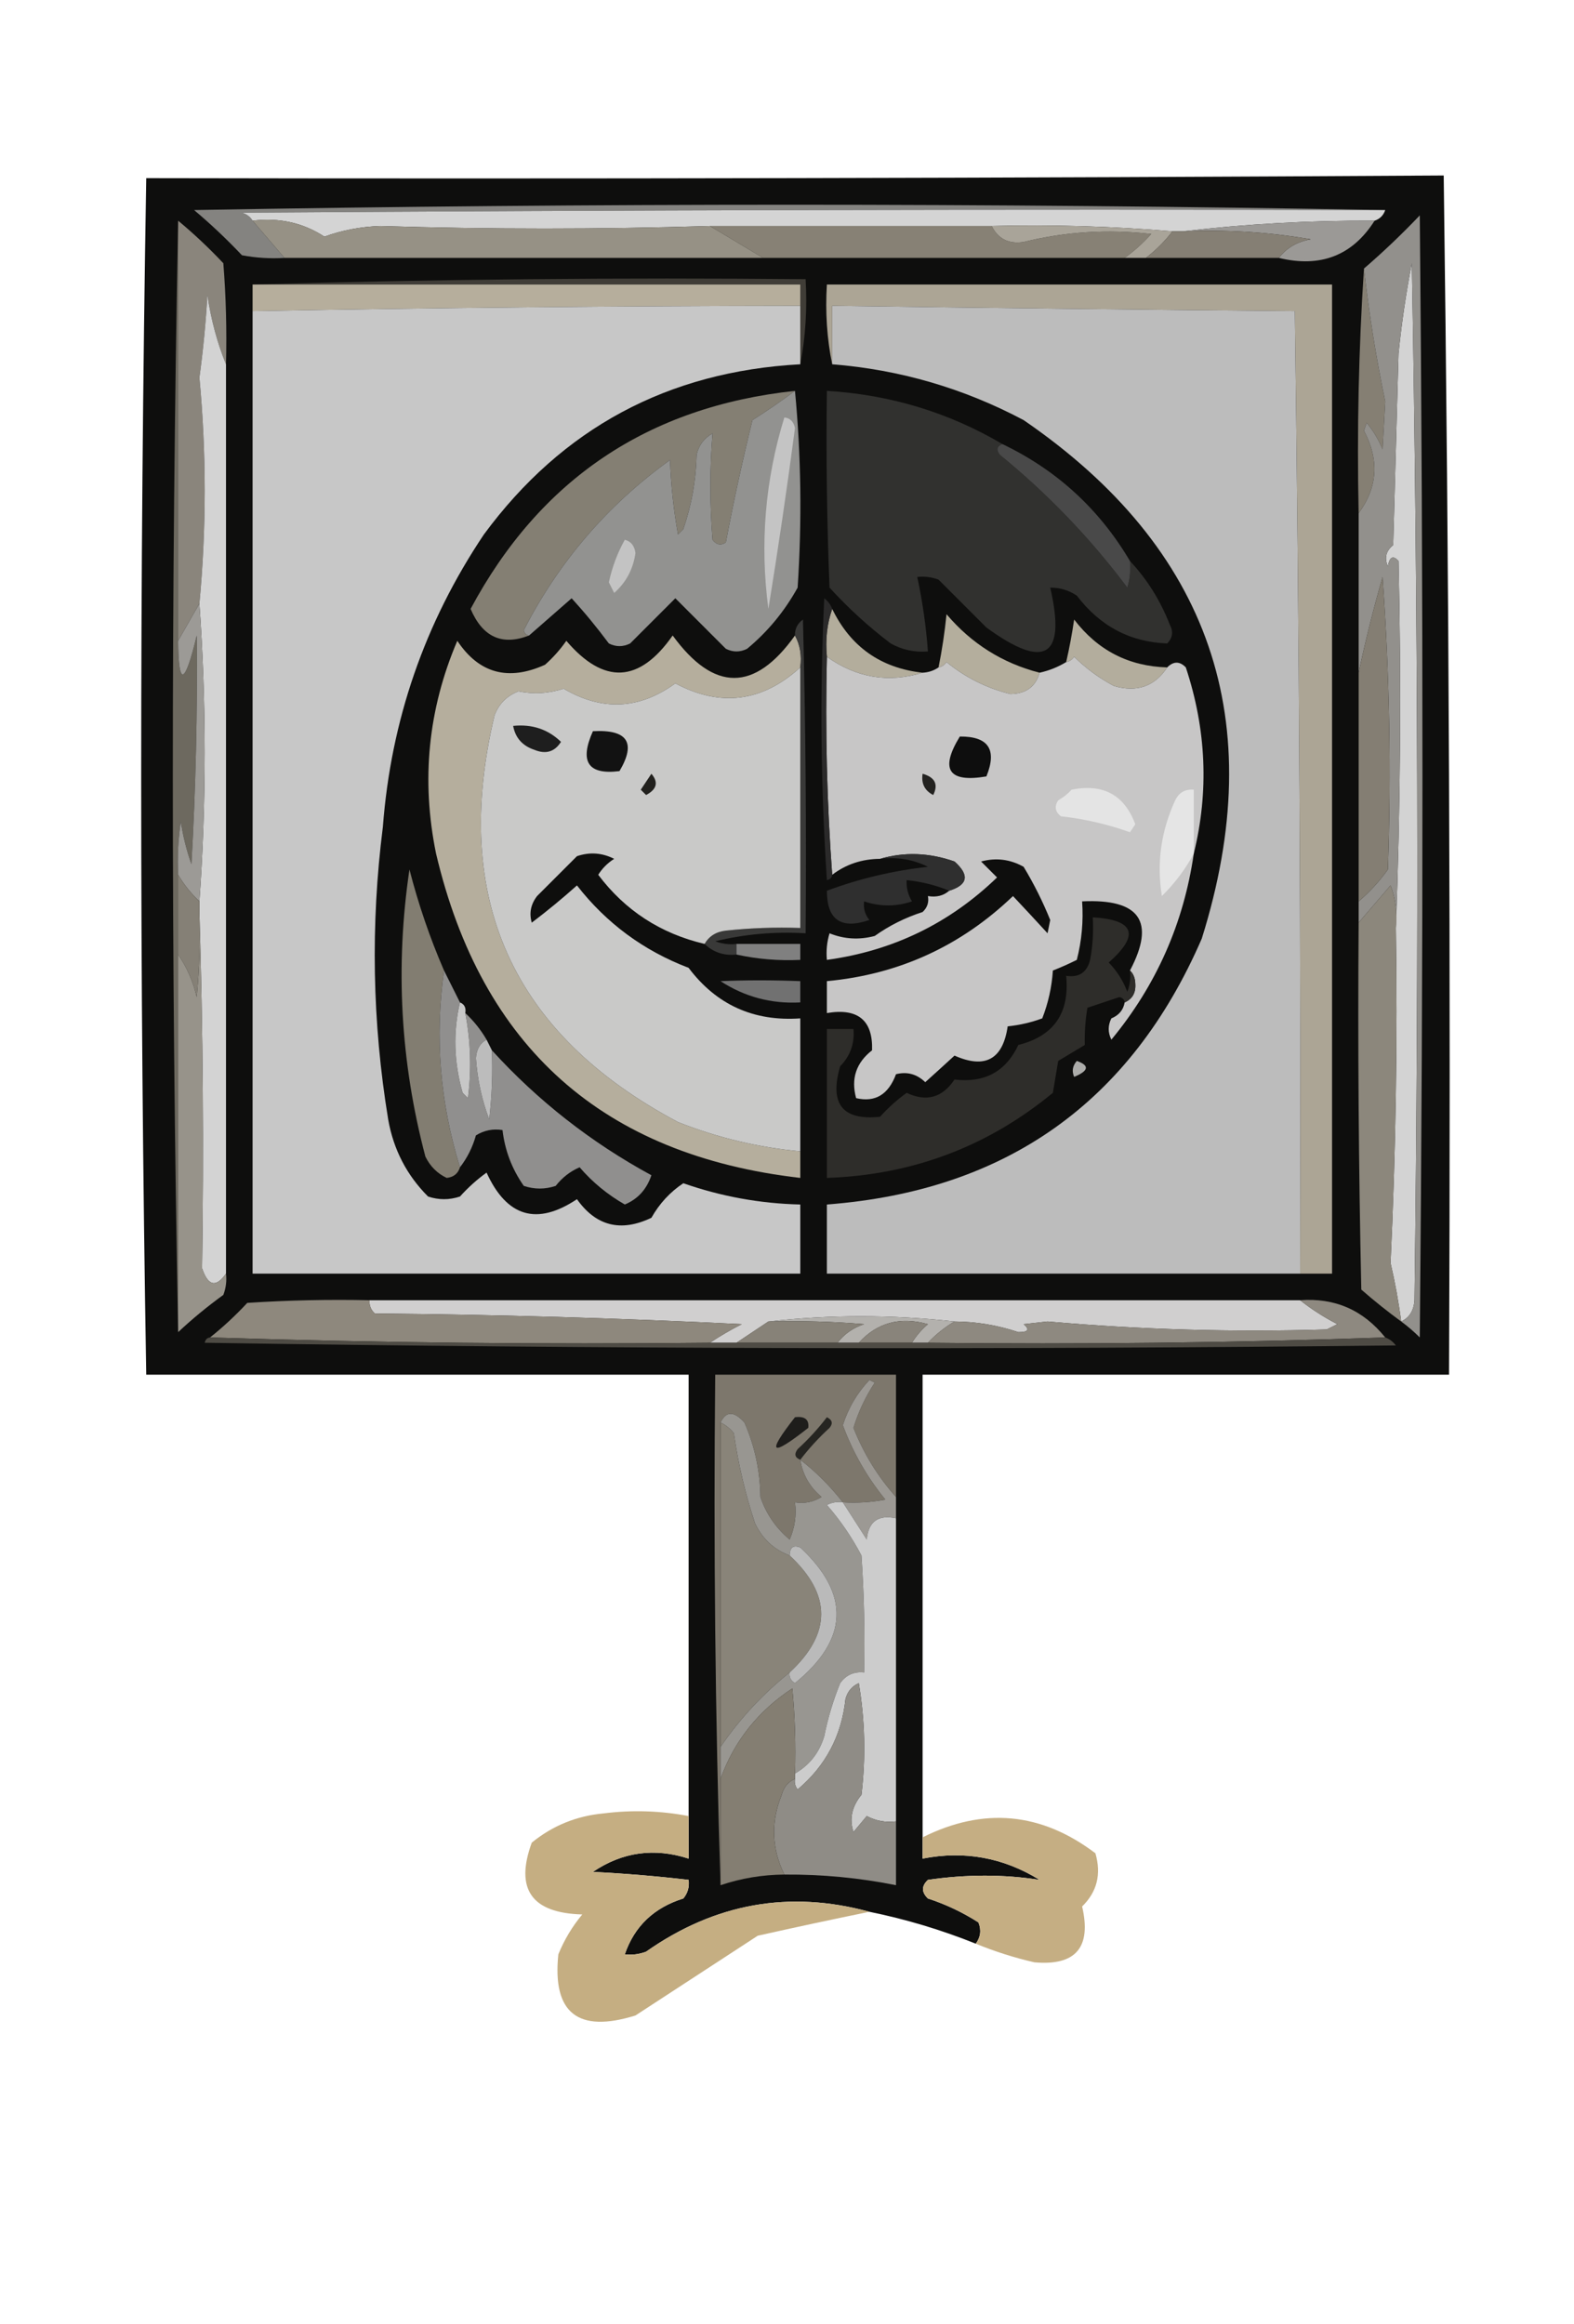<?xml version="1.0" encoding="UTF-8"?>
<!DOCTYPE svg PUBLIC "-//W3C//DTD SVG 1.1//EN" "http://www.w3.org/Graphics/SVG/1.1/DTD/svg11.dtd">
<svg xmlns="http://www.w3.org/2000/svg" version="1.1" width="296px" height="437px" style="shape-rendering:geometricPrecision; text-rendering:geometricPrecision; image-rendering:optimizeQuality; fill-rule:evenodd; clip-rule:evenodd" xmlns:xlink="http://www.w3.org/1999/xlink">
<g><path style="opacity:0.997" fill="#0e0e0d" d="M 173.5,345.5 C 173.5,346.833 173.5,348.167 173.5,349.5C 181.342,347.96 188.675,349.293 195.5,353.5C 188.765,352.442 181.765,352.442 174.5,353.5C 173.269,354.651 173.269,355.817 174.5,357C 177.864,358.099 181.03,359.599 184,361.5C 184.579,362.928 184.412,364.262 183.5,365.5C 177.028,362.899 170.362,360.899 163.5,359.5C 148.461,355.397 134.461,357.897 121.5,367C 120.207,367.49 118.873,367.657 117.5,367.5C 119.302,362.229 122.968,358.729 128.5,357C 129.337,355.989 129.67,354.822 129.5,353.5C 123.533,352.802 117.533,352.302 111.5,352C 117.04,348.245 123.04,347.411 129.5,349.5C 129.5,346.833 129.5,344.167 129.5,341.5C 129.5,313.833 129.5,286.167 129.5,258.5C 95.5,258.5 61.5,258.5 27.5,258.5C 26.235,183.567 26.235,108.567 27.5,33.5C 108.888,33.658 190.221,33.491 271.5,33C 272.498,108.096 272.832,183.262 272.5,258.5C 239.5,258.5 206.5,258.5 173.5,258.5C 173.5,287.5 173.5,316.5 173.5,345.5 Z"/></g>
<g><path style="opacity:1" fill="#848380" d="M 260.5,39.5 C 188.833,39.333 117.166,39.5 45.5,40C 46.416,40.278 47.083,40.778 47.5,41.5C 49.5,43.833 51.5,46.167 53.5,48.5C 50.813,48.664 48.146,48.497 45.5,48C 42.651,44.984 39.651,42.15 36.5,39.5C 111.332,38.168 185.999,38.168 260.5,39.5 Z"/></g>
<g><path style="opacity:1" fill="#d4d4d4" d="M 260.5,39.5 C 260.167,40.5 259.5,41.167 258.5,41.5C 246.307,41.44 234.307,42.106 222.5,43.5C 221.833,43.5 221.167,43.5 220.5,43.5C 209.217,42.543 197.884,42.21 186.5,42.5C 168.833,42.5 151.167,42.5 133.5,42.5C 112.731,43.131 92.064,43.131 71.5,42.5C 67.85,42.624 64.35,43.291 61,44.5C 57,41.889 52.5,40.889 47.5,41.5C 47.083,40.778 46.416,40.278 45.5,40C 117.166,39.5 188.833,39.333 260.5,39.5 Z"/></g>
<g><path style="opacity:1" fill="#9b9996" d="M 258.5,41.5 C 254.344,48.056 248.344,50.39 240.5,48.5C 241.975,46.59 243.975,45.424 246.5,45C 238.571,43.637 230.571,43.137 222.5,43.5C 234.307,42.106 246.307,41.44 258.5,41.5 Z"/></g>
<g><path style="opacity:1" fill="#878175" d="M 133.5,42.5 C 151.167,42.5 168.833,42.5 186.5,42.5C 187.692,44.922 189.692,45.922 192.5,45.5C 200.369,43.563 208.369,43.063 216.5,44C 214.937,45.736 213.27,47.236 211.5,48.5C 188.833,48.5 166.167,48.5 143.5,48.5C 140.134,46.487 136.801,44.487 133.5,42.5 Z"/></g>
<g><path style="opacity:1" fill="#a9a499" d="M 186.5,42.5 C 197.884,42.21 209.217,42.543 220.5,43.5C 219.027,45.395 217.36,47.061 215.5,48.5C 214.167,48.5 212.833,48.5 211.5,48.5C 213.27,47.236 214.937,45.736 216.5,44C 208.369,43.063 200.369,43.563 192.5,45.5C 189.692,45.922 187.692,44.922 186.5,42.5 Z"/></g>
<g><path style="opacity:1" fill="#857f74" d="M 220.5,43.5 C 221.167,43.5 221.833,43.5 222.5,43.5C 230.571,43.137 238.571,43.637 246.5,45C 243.975,45.424 241.975,46.59 240.5,48.5C 232.167,48.5 223.833,48.5 215.5,48.5C 217.36,47.061 219.027,45.395 220.5,43.5 Z"/></g>
<g><path style="opacity:1" fill="#969185" d="M 47.5,41.5 C 52.5,40.889 57,41.889 61,44.5C 64.35,43.291 67.85,42.624 71.5,42.5C 92.064,43.131 112.731,43.131 133.5,42.5C 136.801,44.487 140.134,46.487 143.5,48.5C 113.5,48.5 83.5,48.5 53.5,48.5C 51.5,46.167 49.5,43.833 47.5,41.5 Z"/></g>
<g><path style="opacity:1" fill="#8a857c" d="M 33.5,41.5 C 36.464,43.962 39.297,46.629 42,49.5C 42.499,55.825 42.666,62.158 42.5,68.5C 40.873,64.516 39.706,60.182 39,55.5C 38.703,60.691 38.203,65.857 37.5,71C 38.826,85.19 38.826,99.356 37.5,113.5C 36.167,115.833 34.833,118.167 33.5,120.5C 33.5,94.167 33.5,67.833 33.5,41.5 Z"/></g>
<g><path style="opacity:1" fill="#d3d3d3" d="M 263.5,248.5 C 263.019,244.798 262.352,241.131 261.5,237.5C 262.488,216.546 262.822,195.546 262.5,174.5C 263.368,151.699 263.535,128.699 263,105.5C 261.984,104.366 261.317,104.699 261,106.5C 260.301,104.926 260.635,103.593 262,102.5C 262.333,90.5 262.667,78.5 263,66.5C 263.579,60.792 264.412,55.125 265.5,49.5C 266.667,114.497 266.833,179.497 266,244.5C 265.878,246.437 265.045,247.77 263.5,248.5 Z"/></g>
<g><path style="opacity:1" fill="#857f73" d="M 256.5,50.5 C 257.453,58.981 258.786,67.315 260.5,75.5C 260.333,78.5 260.167,81.5 260,84.5C 259.252,82.668 258.252,81.001 257,79.5C 256.833,80 256.667,80.5 256.5,81C 259.411,86.497 259.078,91.664 255.5,96.5C 255.17,80.991 255.504,65.658 256.5,50.5 Z"/></g>
<g><path style="opacity:1" fill="#403d37" d="M 47.5,53.5 C 81.996,52.502 116.663,52.168 151.5,52.5C 151.821,58.026 151.488,63.359 150.5,68.5C 150.5,64.833 150.5,61.167 150.5,57.5C 150.5,56.167 150.5,54.833 150.5,53.5C 116.167,53.5 81.833,53.5 47.5,53.5 Z"/></g>
<g><path style="opacity:1" fill="#b6ae9c" d="M 47.5,53.5 C 81.833,53.5 116.167,53.5 150.5,53.5C 150.5,54.833 150.5,56.167 150.5,57.5C 116.163,57.541 81.83,57.874 47.5,58.5C 47.5,56.833 47.5,55.167 47.5,53.5 Z"/></g>
<g><path style="opacity:1" fill="#aca595" d="M 244.5,239.5 C 244.662,179.163 244.329,118.829 243.5,58.5C 214.499,58.239 185.499,57.906 156.5,57.5C 156.5,61.167 156.5,64.833 156.5,68.5C 155.513,63.695 155.179,58.695 155.5,53.5C 187.167,53.5 218.833,53.5 250.5,53.5C 250.5,115.5 250.5,177.5 250.5,239.5C 248.5,239.5 246.5,239.5 244.5,239.5 Z"/></g>
<g><path style="opacity:1" fill="#c7c7c7" d="M 150.5,57.5 C 150.5,61.167 150.5,64.833 150.5,68.5C 125.565,69.854 105.731,80.521 91,100.5C 79.857,117.13 73.524,135.463 72,155.5C 69.669,173.896 70.002,192.229 73,210.5C 73.991,216.157 76.491,220.99 80.5,225C 82.5,225.667 84.5,225.667 86.5,225C 88.017,223.315 89.684,221.815 91.5,220.5C 95.311,228.85 100.978,230.517 108.5,225.5C 112.09,230.568 116.757,231.735 122.5,229C 124.005,226.33 126.005,224.164 128.5,222.5C 135.631,224.993 142.965,226.326 150.5,226.5C 150.5,230.833 150.5,235.167 150.5,239.5C 116.167,239.5 81.833,239.5 47.5,239.5C 47.5,179.167 47.5,118.833 47.5,58.5C 81.83,57.874 116.163,57.541 150.5,57.5 Z"/></g>
<g><path style="opacity:1" fill="#bcbcbc" d="M 244.5,239.5 C 214.833,239.5 185.167,239.5 155.5,239.5C 155.5,235.167 155.5,230.833 155.5,226.5C 189.168,223.936 212.668,207.269 226,176.5C 238.83,135.616 227.663,103.116 192.5,79C 181.22,73.013 169.22,69.513 156.5,68.5C 156.5,64.833 156.5,61.167 156.5,57.5C 185.499,57.906 214.499,58.239 243.5,58.5C 244.329,118.829 244.662,179.163 244.5,239.5 Z"/></g>
<g><path style="opacity:1" fill="#d3d3d3" d="M 42.5,68.5 C 42.5,125.5 42.5,182.5 42.5,239.5C 40.624,242.175 39.124,241.842 38,238.5C 38.334,216.001 38.168,193.667 37.5,171.5C 37.5,170.833 37.5,170.167 37.5,169.5C 38.821,150.846 38.821,132.179 37.5,113.5C 38.826,99.356 38.826,85.19 37.5,71C 38.203,65.857 38.703,60.691 39,55.5C 39.706,60.182 40.873,64.516 42.5,68.5 Z"/></g>
<g><path style="opacity:1" fill="#847f73" d="M 149.5,73.5 C 146.924,75.421 144.257,77.255 141.5,79C 139.614,86.657 137.948,94.324 136.5,102C 135.551,102.617 134.718,102.451 134,101.5C 133.457,94.781 133.457,88.114 134,81.5C 132.415,82.376 131.415,83.709 131,85.5C 130.887,90.318 130.053,94.984 128.5,99.5C 128.167,99.833 127.833,100.167 127.5,100.5C 126.672,95.868 126.172,91.202 126,86.5C 114.271,94.955 105.104,105.622 98.5,118.5C 98.624,119.107 98.957,119.44 99.5,119.5C 94.424,121.47 90.757,119.803 88.5,114.5C 101.558,90.124 121.892,76.457 149.5,73.5 Z"/></g>
<g><path style="opacity:1" fill="#929290" d="M 149.5,73.5 C 150.66,85.66 150.827,97.993 150,110.5C 147.528,114.966 144.362,118.799 140.5,122C 139.167,122.667 137.833,122.667 136.5,122C 133.294,118.794 130.127,115.627 127,112.5C 124.233,115.267 121.4,118.1 118.5,121C 117.167,121.667 115.833,121.667 114.5,121C 112.265,117.995 109.932,115.162 107.5,112.5C 104.821,114.848 102.154,117.181 99.5,119.5C 98.957,119.44 98.624,119.107 98.5,118.5C 105.104,105.622 114.271,94.955 126,86.5C 126.172,91.202 126.672,95.868 127.5,100.5C 127.833,100.167 128.167,99.833 128.5,99.5C 130.053,94.984 130.887,90.318 131,85.5C 131.415,83.709 132.415,82.376 134,81.5C 133.457,88.114 133.457,94.781 134,101.5C 134.718,102.451 135.551,102.617 136.5,102C 137.948,94.324 139.614,86.657 141.5,79C 144.257,77.255 146.924,75.421 149.5,73.5 Z"/></g>
<g><path style="opacity:1" fill="#31312f" d="M 188.5,83.5 C 187.475,83.897 187.308,84.563 188,85.5C 197.038,92.87 205.038,101.204 212,110.5C 212.494,108.866 212.66,107.199 212.5,105.5C 215.726,108.93 218.226,112.93 220,117.5C 220.684,118.784 220.517,119.951 219.5,121C 212.525,120.739 206.858,117.739 202.5,112C 200.975,110.991 199.308,110.491 197.5,110.5C 200.53,123.557 196.53,126.057 185.5,118C 182.5,115 179.5,112 176.5,109C 175.207,108.51 173.873,108.343 172.5,108.5C 173.487,113.117 174.154,117.784 174.5,122.5C 172.011,122.702 169.677,122.202 167.5,121C 163.367,117.869 159.534,114.369 156,110.5C 155.5,98.171 155.333,85.838 155.5,73.5C 167.403,74.22 178.403,77.554 188.5,83.5 Z"/></g>
<g><path style="opacity:1" fill="#494949" d="M 188.5,83.5 C 198.729,88.395 206.729,95.728 212.5,105.5C 212.66,107.199 212.494,108.866 212,110.5C 205.038,101.204 197.038,92.87 188,85.5C 187.308,84.563 187.475,83.897 188.5,83.5 Z"/></g>
<g><path style="opacity:1" fill="#c4c4c4" d="M 147.5,78.5 C 148.586,78.62 149.253,79.287 149.5,80.5C 148.009,91.818 146.342,103.151 144.5,114.5C 142.877,102.283 143.877,90.283 147.5,78.5 Z"/></g>
<g><path style="opacity:1" fill="#c3c3c3" d="M 117.5,101.5 C 118.649,101.791 119.316,102.624 119.5,104C 119.069,107.031 117.736,109.531 115.5,111.5C 115.167,110.833 114.833,110.167 114.5,109.5C 115.122,106.626 116.122,103.96 117.5,101.5 Z"/></g>
<g><path style="opacity:1" fill="#92908c" d="M 263.5,248.5 C 265.045,247.77 265.878,246.437 266,244.5C 266.833,179.497 266.667,114.497 265.5,49.5C 264.412,55.125 263.579,60.792 263,66.5C 262.667,78.5 262.333,90.5 262,102.5C 260.635,103.593 260.301,104.926 261,106.5C 261.317,104.699 261.984,104.366 263,105.5C 263.535,128.699 263.368,151.699 262.5,174.5C 262.813,171.753 262.48,169.086 261.5,166.5C 259.448,168.878 257.448,171.211 255.5,173.5C 255.5,172.167 255.5,170.833 255.5,169.5C 257.55,167.763 259.383,165.763 261,163.5C 261.648,145.151 261.314,126.818 260,108.5C 258.265,114.557 256.765,120.557 255.5,126.5C 255.5,116.5 255.5,106.5 255.5,96.5C 259.078,91.664 259.411,86.497 256.5,81C 256.667,80.5 256.833,80 257,79.5C 258.252,81.001 259.252,82.668 260,84.5C 260.167,81.5 260.333,78.5 260.5,75.5C 258.786,67.315 257.453,58.981 256.5,50.5C 260.104,47.398 263.604,44.065 267,40.5C 267.667,110.833 267.667,181.167 267,251.5C 265.855,250.364 264.688,249.364 263.5,248.5 Z"/></g>
<g><path style="opacity:1" fill="#847e73" d="M 255.5,169.5 C 255.5,155.167 255.5,140.833 255.5,126.5C 256.765,120.557 258.265,114.557 260,108.5C 261.314,126.818 261.648,145.151 261,163.5C 259.383,165.763 257.55,167.763 255.5,169.5 Z"/></g>
<g><path style="opacity:1" fill="#b3ad9c" d="M 156.5,114.5 C 159.957,121.623 165.624,125.623 173.5,126.5C 167.067,128.46 161.067,127.46 155.5,123.5C 155.19,120.287 155.523,117.287 156.5,114.5 Z"/></g>
<g><path style="opacity:1" fill="#b4ae9d" d="M 195.5,126.5 C 194.758,129.138 192.925,130.471 190,130.5C 185.567,129.409 181.567,127.409 178,124.5C 177.617,125.056 177.117,125.389 176.5,125.5C 177.161,122.213 177.661,118.88 178,115.5C 182.698,121.042 188.531,124.709 195.5,126.5 Z"/></g>
<g><path style="opacity:1" fill="#b3ad9d" d="M 219.5,125.5 C 217.154,129.077 213.82,130.243 209.5,129C 206.734,127.533 204.234,125.7 202,123.5C 201.617,124.056 201.117,124.389 200.5,124.5C 201.105,121.873 201.605,119.207 202,116.5C 206.435,122.3 212.268,125.3 219.5,125.5 Z"/></g>
<g><path style="opacity:1" fill="#b5ae9d" d="M 149.5,119.5 C 150.461,121.265 150.795,123.265 150.5,125.5C 143.332,132.018 135.498,133.018 127,128.5C 120.229,133.418 113.229,133.752 106,129.5C 103.177,130.409 100.343,130.576 97.5,130C 95.333,130.833 93.833,132.333 93,134.5C 84.799,168.928 96.299,194.428 127.5,211C 134.914,213.937 142.581,215.77 150.5,216.5C 150.5,218.167 150.5,219.833 150.5,221.5C 113.4,217.236 90.567,196.903 82,160.5C 79.175,146.685 80.509,133.352 86,120.5C 90.073,126.63 95.573,128.13 102.5,125C 104.019,123.649 105.352,122.149 106.5,120.5C 113.572,128.784 120.239,128.45 126.5,119.5C 134.255,130.14 141.922,130.14 149.5,119.5 Z"/></g>
<g><path style="opacity:1" fill="#6d695f" d="M 33.5,41.5 C 33.5,67.833 33.5,94.167 33.5,120.5C 33.569,129.247 34.735,128.913 37,119.5C 37.147,133.834 36.813,148.168 36,162.5C 35.08,159.899 34.413,157.232 34,154.5C 33.502,157.817 33.335,161.15 33.5,164.5C 33.5,169.5 33.5,174.5 33.5,179.5C 33.5,203.167 33.5,226.833 33.5,250.5C 32.167,180.833 32.167,111.167 33.5,41.5 Z"/></g>
<g><path style="opacity:1" fill="#393938" d="M 138.5,177.5 C 138.5,178.167 138.5,178.833 138.5,179.5C 136.142,179.747 134.142,179.081 132.5,177.5C 133.347,176.034 134.68,175.2 136.5,175C 141.155,174.501 145.821,174.334 150.5,174.5C 150.5,158.167 150.5,141.833 150.5,125.5C 150.795,123.265 150.461,121.265 149.5,119.5C 149.461,118.244 149.961,117.244 151,116.5C 151.5,136.164 151.667,155.831 151.5,175.5C 145.738,175.149 140.072,175.649 134.5,177C 135.793,177.49 137.127,177.657 138.5,177.5 Z"/></g>
<g><path style="opacity:1" fill="#c7c6c6" d="M 155.5,123.5 C 161.067,127.46 167.067,128.46 173.5,126.5C 174.609,126.443 175.609,126.11 176.5,125.5C 177.117,125.389 177.617,125.056 178,124.5C 181.567,127.409 185.567,129.409 190,130.5C 192.925,130.471 194.758,129.138 195.5,126.5C 197.284,126.107 198.95,125.441 200.5,124.5C 201.117,124.389 201.617,124.056 202,123.5C 204.234,125.7 206.734,127.533 209.5,129C 213.82,130.243 217.154,129.077 219.5,125.5C 220.688,124.316 221.855,124.316 223,125.5C 226.864,137.172 227.364,148.839 224.5,160.5C 222.604,173.625 217.437,185.291 209,195.5C 208.333,194.167 208.333,192.833 209,191.5C 210.417,190.922 211.25,189.922 211.5,188.5C 212.947,187.866 213.613,186.699 213.5,185C 213.472,183.93 213.139,183.097 212.5,182.5C 217.355,173.304 214.355,168.971 203.5,169.5C 203.759,173.24 203.426,176.906 202.5,180.5C 201.009,181.244 199.509,181.91 198,182.5C 197.794,185.623 197.127,188.623 196,191.5C 193.931,192.264 191.764,192.764 189.5,193C 188.598,199.217 185.264,201.05 179.5,198.5C 177.663,200.187 175.83,201.854 174,203.5C 172.418,201.971 170.585,201.471 168.5,202C 167.073,205.835 164.573,207.335 161,206.5C 159.999,202.846 160.999,199.846 164,197.5C 164.17,191.851 161.337,189.518 155.5,190.5C 155.5,188.5 155.5,186.5 155.5,184.5C 169.013,183.244 180.68,177.911 190.5,168.5C 192.657,170.792 194.824,173.125 197,175.5C 197.167,174.667 197.333,173.833 197.5,173C 196.103,169.54 194.437,166.206 192.5,163C 189.97,161.578 187.303,161.245 184.5,162C 185.5,163 186.5,164 187.5,165C 178.551,173.641 167.884,178.808 155.5,180.5C 155.34,178.801 155.506,177.134 156,175.5C 158.737,176.61 161.571,176.777 164.5,176C 167.22,174.058 170.22,172.558 173.5,171.5C 174.386,170.675 174.719,169.675 174.5,168.5C 176.099,168.768 177.432,168.434 178.5,167.5C 182.029,166.391 182.362,164.558 179.5,162C 174.74,160.332 170.074,160.165 165.5,161.5C 162.084,161.528 159.084,162.528 156.5,164.5C 155.504,151.01 155.171,137.344 155.5,123.5 Z"/></g>
<g><path style="opacity:1" fill="#c9c9c8" d="M 150.5,125.5 C 150.5,141.833 150.5,158.167 150.5,174.5C 145.821,174.334 141.155,174.501 136.5,175C 134.68,175.2 133.347,176.034 132.5,177.5C 124.23,175.551 117.564,171.218 112.5,164.5C 113.263,163.281 114.263,162.281 115.5,161.5C 113.235,160.353 110.902,160.186 108.5,161C 106,163.5 103.5,166 101,168.5C 99.813,170.044 99.48,171.711 100,173.5C 102.925,171.286 105.759,168.953 108.5,166.5C 114.034,173.606 121.034,178.772 129.5,182C 134.73,188.946 141.73,192.113 150.5,191.5C 150.5,199.833 150.5,208.167 150.5,216.5C 142.581,215.77 134.914,213.937 127.5,211C 96.299,194.428 84.799,168.928 93,134.5C 93.833,132.333 95.333,130.833 97.5,130C 100.343,130.576 103.177,130.409 106,129.5C 113.229,133.752 120.229,133.418 127,128.5C 135.498,133.018 143.332,132.018 150.5,125.5 Z"/></g>
<g><path style="opacity:1" fill="#2b2a2a" d="M 156.5,114.5 C 155.523,117.287 155.19,120.287 155.5,123.5C 155.171,137.344 155.504,151.01 156.5,164.5C 156.44,165.043 156.107,165.376 155.5,165.5C 154.334,147.843 154.167,130.176 155,112.5C 155.717,113.044 156.217,113.711 156.5,114.5 Z"/></g>
<g><path style="opacity:1" fill="#1e1e1e" d="M 96.5,136.5 C 100.05,136.133 103.05,137.133 105.5,139.5C 104.307,141.384 102.641,141.884 100.5,141C 98.249,140.252 96.916,138.752 96.5,136.5 Z"/></g>
<g><path style="opacity:1" fill="#121212" d="M 111.5,137.5 C 118.004,137.138 119.671,139.638 116.5,145C 110.593,145.746 108.927,143.246 111.5,137.5 Z"/></g>
<g><path style="opacity:1" fill="#0e0e0e" d="M 180.5,138.5 C 185.881,138.452 187.547,140.952 185.5,146C 178.369,147.211 176.702,144.711 180.5,138.5 Z"/></g>
<g><path style="opacity:1" fill="#9c9a96" d="M 37.5,113.5 C 38.821,132.179 38.821,150.846 37.5,169.5C 35.926,168.016 34.593,166.349 33.5,164.5C 33.335,161.15 33.502,157.817 34,154.5C 34.413,157.232 35.08,159.899 36,162.5C 36.813,148.168 37.147,133.834 37,119.5C 34.735,128.913 33.569,129.247 33.5,120.5C 34.833,118.167 36.167,115.833 37.5,113.5 Z"/></g>
<g><path style="opacity:1" fill="#22211e" d="M 122.5,145.5 C 123.867,147.093 123.534,148.426 121.5,149.5C 121.167,149.167 120.833,148.833 120.5,148.5C 121.193,147.482 121.859,146.482 122.5,145.5 Z"/></g>
<g><path style="opacity:1" fill="#232220" d="M 173.5,145.5 C 175.832,146.162 176.499,147.495 175.5,149.5C 173.889,148.68 173.222,147.346 173.5,145.5 Z"/></g>
<g><path style="opacity:1" fill="#e4e4e4" d="M 201.5,148.5 C 207.444,147.302 211.444,149.469 213.5,155C 213.167,155.5 212.833,156 212.5,156.5C 208.3,154.994 203.966,153.994 199.5,153.5C 198.417,152.635 198.251,151.635 199,150.5C 199.995,149.934 200.828,149.267 201.5,148.5 Z"/></g>
<g><path style="opacity:1" fill="#e5e5e5" d="M 224.5,160.5 C 222.969,163.385 220.969,166.052 218.5,168.5C 217.493,162.316 218.326,156.316 221,150.5C 221.71,149.027 222.876,148.36 224.5,148.5C 224.5,152.5 224.5,156.5 224.5,160.5 Z"/></g>
<g><path style="opacity:1" fill="#858076" d="M 33.5,164.5 C 34.593,166.349 35.926,168.016 37.5,169.5C 37.5,170.167 37.5,170.833 37.5,171.5C 37.666,176.844 37.499,182.177 37,187.5C 36.295,184.524 35.129,181.858 33.5,179.5C 33.5,174.5 33.5,169.5 33.5,164.5 Z"/></g>
<g><path style="opacity:1" fill="#2f2f2f" d="M 165.5,161.5 C 170.074,160.165 174.74,160.332 179.5,162C 182.362,164.558 182.029,166.391 178.5,167.5C 176.039,166.469 173.373,165.802 170.5,165.5C 170.421,166.93 170.754,168.264 171.5,169.5C 168.527,170.509 165.527,170.509 162.5,169.5C 162.33,170.822 162.663,171.989 163.5,173C 158.171,174.822 155.504,172.989 155.5,167.5C 161.618,165.221 167.951,163.721 174.5,163C 171.722,161.608 168.722,161.108 165.5,161.5 Z"/></g>
<g><path style="opacity:1" fill="#827d71" d="M 83.5,182.5 C 81.744,195.026 82.744,207.359 86.5,219.5C 86.134,220.695 85.301,221.361 84,221.5C 82.233,220.66 80.899,219.327 80,217.5C 75.302,199.73 74.302,181.73 77,163.5C 78.679,170.037 80.845,176.37 83.5,182.5 Z"/></g>
<g><path style="opacity:1" fill="#808080" d="M 138.5,177.5 C 142.5,177.5 146.5,177.5 150.5,177.5C 150.5,178.5 150.5,179.5 150.5,180.5C 146.434,180.693 142.434,180.36 138.5,179.5C 138.5,178.833 138.5,178.167 138.5,177.5 Z"/></g>
<g><path style="opacity:1" fill="#717171" d="M 135.5,184.5 C 140.276,184.296 145.276,184.296 150.5,184.5C 150.5,185.833 150.5,187.167 150.5,188.5C 145.044,188.791 140.044,187.458 135.5,184.5 Z"/></g>
<g><path style="opacity:1" fill="#908f8e" d="M 83.5,182.5 C 84.5,184.5 85.5,186.5 86.5,188.5C 85.189,194.057 85.356,199.723 87,205.5C 87.333,205.833 87.667,206.167 88,206.5C 88.676,201.129 88.51,195.796 87.5,190.5C 89.063,191.945 90.396,193.611 91.5,195.5C 90.275,196.152 89.608,197.319 89.5,199C 89.784,203.028 90.618,206.862 92,210.5C 92.499,206.179 92.666,201.846 92.5,197.5C 101.154,207 111.154,214.834 122.5,221C 121.614,223.647 119.948,225.48 117.5,226.5C 114.247,224.643 111.414,222.31 109,219.5C 107.225,220.27 105.725,221.437 104.5,223C 102.5,223.667 100.5,223.667 98.5,223C 96.278,219.832 94.944,216.332 94.5,212.5C 92.712,212.215 91.045,212.548 89.5,213.5C 88.871,215.741 87.871,217.741 86.5,219.5C 82.744,207.359 81.744,195.026 83.5,182.5 Z"/></g>
<g><path style="opacity:1" fill="#c7c7c7" d="M 86.5,188.5 C 87.338,188.842 87.672,189.508 87.5,190.5C 88.51,195.796 88.676,201.129 88,206.5C 87.667,206.167 87.333,205.833 87,205.5C 85.356,199.723 85.189,194.057 86.5,188.5 Z"/></g>
<g><path style="opacity:1" fill="#2e2d2a" d="M 212.5,182.5 C 213.139,183.097 213.472,183.93 213.5,185C 213.613,186.699 212.947,187.866 211.5,188.5C 211.44,187.957 211.107,187.624 210.5,187.5C 208.5,188.167 206.5,188.833 204.5,189.5C 204.113,191.731 203.947,194.064 204,196.5C 202.333,197.5 200.667,198.5 199,199.5C 198.667,201.5 198.333,203.5 198,205.5C 185.723,215.62 171.556,220.953 155.5,221.5C 155.5,212.167 155.5,202.833 155.5,193.5C 157.167,193.5 158.833,193.5 160.5,193.5C 160.736,196.226 159.903,198.559 158,200.5C 155.929,207.579 158.429,210.746 165.5,210C 167.017,208.315 168.684,206.815 170.5,205.5C 174.213,207.257 177.213,206.424 179.5,203C 185.149,203.678 189.149,201.512 191.5,196.5C 198.181,194.827 201.181,190.493 200.5,183.5C 202.911,183.863 204.411,182.863 205,180.5C 205.497,177.854 205.664,175.187 205.5,172.5C 213.379,172.972 214.379,175.805 208.5,181C 210.017,182.541 211.184,184.375 212,186.5C 212.49,185.207 212.657,183.873 212.5,182.5 Z"/></g>
<g><path style="opacity:1" fill="#acacaa" d="M 202.5,199.5 C 204.934,200.354 204.767,201.354 202,202.5C 201.53,201.423 201.697,200.423 202.5,199.5 Z"/></g>
<g><path style="opacity:1" fill="#bcbcbc" d="M 91.5,195.5 C 91.833,196.167 92.167,196.833 92.5,197.5C 92.666,201.846 92.499,206.179 92,210.5C 90.618,206.862 89.784,203.028 89.5,199C 89.608,197.319 90.275,196.152 91.5,195.5 Z"/></g>
<g><path style="opacity:1" fill="#8c877c" d="M 262.5,174.5 C 262.822,195.546 262.488,216.546 261.5,237.5C 262.352,241.131 263.019,244.798 263.5,248.5C 260.939,246.629 258.439,244.629 256,242.5C 255.5,219.502 255.333,196.502 255.5,173.5C 257.448,171.211 259.448,168.878 261.5,166.5C 262.48,169.086 262.813,171.753 262.5,174.5 Z"/></g>
<g><path style="opacity:1" fill="#97938a" d="M 37.5,171.5 C 38.168,193.667 38.334,216.001 38,238.5C 39.124,241.842 40.624,242.175 42.5,239.5C 42.657,240.873 42.49,242.207 42,243.5C 39.002,245.668 36.169,248.001 33.5,250.5C 33.5,226.833 33.5,203.167 33.5,179.5C 35.129,181.858 36.295,184.524 37,187.5C 37.499,182.177 37.666,176.844 37.5,171.5 Z"/></g>
<g><path style="opacity:1" fill="#d0cfcf" d="M 69.5,244.5 C 127.833,244.5 186.167,244.5 244.5,244.5C 246.56,246.148 248.893,247.648 251.5,249C 250.833,249.333 250.167,249.667 249.5,250C 231.886,250.532 214.386,250.032 197,248.5C 195.5,248.667 194,248.833 192.5,249C 193.706,250.018 193.373,250.518 191.5,250.5C 187.6,249.191 183.6,248.524 179.5,248.5C 167.705,247.199 156.039,247.199 144.5,248.5C 142.463,249.846 140.463,251.18 138.5,252.5C 136.833,252.5 135.167,252.5 133.5,252.5C 135.382,251.249 137.382,250.082 139.5,249C 116.516,247.868 93.516,247.202 70.5,247C 69.748,246.329 69.414,245.496 69.5,244.5 Z"/></g>
<g><path style="opacity:1" fill="#8e887d" d="M 69.5,244.5 C 69.414,245.496 69.748,246.329 70.5,247C 93.516,247.202 116.516,247.868 139.5,249C 137.382,250.082 135.382,251.249 133.5,252.5C 101.996,252.832 70.662,252.498 39.5,251.5C 41.964,249.539 44.297,247.372 46.5,245C 54.159,244.5 61.826,244.334 69.5,244.5 Z"/></g>
<g><path style="opacity:1" fill="#b3b1ad" d="M 144.5,248.5 C 156.039,247.199 167.705,247.199 179.5,248.5C 177.651,249.593 175.984,250.926 174.5,252.5C 173.5,252.5 172.5,252.5 171.5,252.5C 172.29,251.206 173.29,250.039 174.5,249C 169.284,247.539 164.95,248.705 161.5,252.5C 160.167,252.5 158.833,252.5 157.5,252.5C 158.749,250.864 160.416,249.697 162.5,249C 156.509,248.501 150.509,248.334 144.5,248.5 Z"/></g>
<g><path style="opacity:1" fill="#878278" d="M 144.5,248.5 C 150.509,248.334 156.509,248.501 162.5,249C 160.416,249.697 158.749,250.864 157.5,252.5C 151.167,252.5 144.833,252.5 138.5,252.5C 140.463,251.18 142.463,249.846 144.5,248.5 Z"/></g>
<g><path style="opacity:1" fill="#89847b" d="M 171.5,252.5 C 168.167,252.5 164.833,252.5 161.5,252.5C 164.95,248.705 169.284,247.539 174.5,249C 173.29,250.039 172.29,251.206 171.5,252.5 Z"/></g>
<g><path style="opacity:1" fill="#8e8980" d="M 244.5,244.5 C 251.03,244.015 256.364,246.349 260.5,251.5C 232.005,252.498 203.338,252.831 174.5,252.5C 175.984,250.926 177.651,249.593 179.5,248.5C 183.6,248.524 187.6,249.191 191.5,250.5C 193.373,250.518 193.706,250.018 192.5,249C 194,248.833 195.5,248.667 197,248.5C 214.386,250.032 231.886,250.532 249.5,250C 250.167,249.667 250.833,249.333 251.5,249C 248.893,247.648 246.56,246.148 244.5,244.5 Z"/></g>
<g><path style="opacity:1" fill="#4e4b44" d="M 39.5,251.5 C 70.662,252.498 101.996,252.832 133.5,252.5C 135.167,252.5 136.833,252.5 138.5,252.5C 144.833,252.5 151.167,252.5 157.5,252.5C 158.833,252.5 160.167,252.5 161.5,252.5C 164.833,252.5 168.167,252.5 171.5,252.5C 172.5,252.5 173.5,252.5 174.5,252.5C 203.338,252.831 232.005,252.498 260.5,251.5C 261.289,251.783 261.956,252.283 262.5,253C 187.831,253.833 113.164,253.667 38.5,252.5C 38.624,251.893 38.957,251.56 39.5,251.5 Z"/></g>
<g><path style="opacity:1" fill="#7d776c" d="M 168.5,281.5 C 165.091,277.695 162.425,273.361 160.5,268.5C 161.429,265.475 162.762,262.642 164.5,260C 164.167,259.833 163.833,259.667 163.5,259.5C 161.192,261.948 159.526,264.781 158.5,268C 160.381,273.094 163.048,277.761 166.5,282C 163.854,282.497 161.187,282.664 158.5,282.5C 156.091,279.425 153.425,276.758 150.5,274.5C 150.933,277.285 152.266,279.619 154.5,281.5C 152.955,282.452 151.288,282.785 149.5,282.5C 149.808,284.924 149.474,287.257 148.5,289.5C 145.927,287.358 144.094,284.692 143,281.5C 142.94,276.61 141.94,271.943 140,267.5C 138.036,265.312 136.536,265.312 135.5,267.5C 135.5,287.833 135.5,308.167 135.5,328.5C 135.5,330.5 135.5,332.5 135.5,334.5C 135.5,341.167 135.5,347.833 135.5,354.5C 134.502,322.671 134.168,290.671 134.5,258.5C 145.833,258.5 157.167,258.5 168.5,258.5C 168.5,266.167 168.5,273.833 168.5,281.5 Z"/></g>
<g><path style="opacity:1" fill="#898479" d="M 135.5,267.5 C 136.458,267.953 137.292,268.619 138,269.5C 138.828,275.301 140.161,280.967 142,286.5C 143.406,289.409 145.572,291.409 148.5,292.5C 156.402,299.846 156.402,307.179 148.5,314.5C 143.432,318.565 139.098,323.232 135.5,328.5C 135.5,308.167 135.5,287.833 135.5,267.5 Z"/></g>
<g><path style="opacity:1" fill="#262521" d="M 150.5,274.5 C 149.475,274.103 149.308,273.437 150,272.5C 152.046,270.624 153.879,268.624 155.5,266.5C 156.521,267.002 156.688,267.668 156,268.5C 153.96,270.37 152.127,272.37 150.5,274.5 Z"/></g>
<g><path style="opacity:1" fill="#1e1d1b" d="M 149.5,266.5 C 151.355,266.272 152.188,266.939 152,268.5C 144.904,274.091 144.071,273.424 149.5,266.5 Z"/></g>
<g><path style="opacity:1" fill="#989691" d="M 150.5,274.5 C 153.425,276.758 156.091,279.425 158.5,282.5C 157.448,282.351 156.448,282.517 155.5,283C 158.037,285.906 160.204,289.073 162,292.5C 162.5,299.826 162.666,307.159 162.5,314.5C 160.61,314.297 159.11,314.963 158,316.5C 156.692,319.73 155.692,323.064 155,326.5C 154.065,329.595 152.231,331.929 149.5,333.5C 149.666,328.156 149.499,322.823 149,317.5C 142.566,321.738 138.066,327.405 135.5,334.5C 135.5,332.5 135.5,330.5 135.5,328.5C 139.098,323.232 143.432,318.565 148.5,314.5C 148.369,315.376 148.702,316.043 149.5,316.5C 159.594,308.287 159.928,299.787 150.5,291C 149.184,290.472 148.517,290.972 148.5,292.5C 145.572,291.409 143.406,289.409 142,286.5C 140.161,280.967 138.828,275.301 138,269.5C 137.292,268.619 136.458,267.953 135.5,267.5C 136.536,265.312 138.036,265.312 140,267.5C 141.94,271.943 142.94,276.61 143,281.5C 144.094,284.692 145.927,287.358 148.5,289.5C 149.474,287.257 149.808,284.924 149.5,282.5C 151.288,282.785 152.955,282.452 154.5,281.5C 152.266,279.619 150.933,277.285 150.5,274.5 Z"/></g>
<g><path style="opacity:1" fill="#9c9994" d="M 168.5,281.5 C 168.5,282.833 168.5,284.167 168.5,285.5C 165.14,284.79 163.307,286.124 163,289.5C 161.489,287.138 159.989,284.805 158.5,282.5C 161.187,282.664 163.854,282.497 166.5,282C 163.048,277.761 160.381,273.094 158.5,268C 159.526,264.781 161.192,261.948 163.5,259.5C 163.833,259.667 164.167,259.833 164.5,260C 162.762,262.642 161.429,265.475 160.5,268.5C 162.425,273.361 165.091,277.695 168.5,281.5 Z"/></g>
<g><path style="opacity:1" fill="#cccccc" d="M 158.5,282.5 C 159.989,284.805 161.489,287.138 163,289.5C 163.307,286.124 165.14,284.79 168.5,285.5C 168.5,304.5 168.5,323.5 168.5,342.5C 166.533,342.739 164.699,342.406 163,341.5C 162.167,342.5 161.333,343.5 160.5,344.5C 159.686,342.048 160.186,339.715 162,337.5C 162.831,330.476 162.664,323.476 161.5,316.5C 160.201,317.09 159.368,318.09 159,319.5C 158.259,326.411 155.259,332.077 150,336.5C 149.536,335.906 149.369,335.239 149.5,334.5C 149.5,334.167 149.5,333.833 149.5,333.5C 152.231,331.929 154.065,329.595 155,326.5C 155.692,323.064 156.692,319.73 158,316.5C 159.11,314.963 160.61,314.297 162.5,314.5C 162.666,307.159 162.5,299.826 162,292.5C 160.204,289.073 158.037,285.906 155.5,283C 156.448,282.517 157.448,282.351 158.5,282.5 Z"/></g>
<g><path style="opacity:1" fill="#bababa" d="M 148.5,314.5 C 156.402,307.179 156.402,299.846 148.5,292.5C 148.517,290.972 149.184,290.472 150.5,291C 159.928,299.787 159.594,308.287 149.5,316.5C 148.702,316.043 148.369,315.376 148.5,314.5 Z"/></g>
<g><path style="opacity:1" fill="#8f8c86" d="M 168.5,342.5 C 168.5,346.5 168.5,350.5 168.5,354.5C 161.594,353.114 154.594,352.448 147.5,352.5C 145.098,347.599 144.931,342.599 147,337.5C 147.377,336.058 148.21,335.058 149.5,334.5C 149.369,335.239 149.536,335.906 150,336.5C 155.259,332.077 158.259,326.411 159,319.5C 159.368,318.09 160.201,317.09 161.5,316.5C 162.664,323.476 162.831,330.476 162,337.5C 160.186,339.715 159.686,342.048 160.5,344.5C 161.333,343.5 162.167,342.5 163,341.5C 164.699,342.406 166.533,342.739 168.5,342.5 Z"/></g>
<g><path style="opacity:1" fill="#847e72" d="M 149.5,333.5 C 149.5,333.833 149.5,334.167 149.5,334.5C 148.21,335.058 147.377,336.058 147,337.5C 144.931,342.599 145.098,347.599 147.5,352.5C 143.382,352.53 139.382,353.197 135.5,354.5C 135.5,347.833 135.5,341.167 135.5,334.5C 138.066,327.405 142.566,321.738 149,317.5C 149.499,322.823 149.666,328.156 149.5,333.5 Z"/></g>
<g><path style="opacity:1" fill="#c5ae82" d="M 129.5,341.5 C 129.5,344.167 129.5,346.833 129.5,349.5C 123.04,347.411 117.04,348.245 111.5,352C 117.533,352.302 123.533,352.802 129.5,353.5C 129.67,354.822 129.337,355.989 128.5,357C 122.968,358.729 119.302,362.229 117.5,367.5C 118.873,367.657 120.207,367.49 121.5,367C 134.461,357.897 148.461,355.397 163.5,359.5C 156.493,360.935 149.493,362.435 142.5,364C 134.833,369 127.167,374 119.5,379C 108.682,382.365 103.848,378.531 105,367.5C 106.123,364.751 107.623,362.251 109.5,360C 99.972,359.747 96.805,355.247 100,346.5C 103.914,343.305 108.414,341.471 113.5,341C 118.871,340.324 124.204,340.491 129.5,341.5 Z"/></g>
<g><path style="opacity:1" fill="#c5ae83" d="M 183.5,365.5 C 184.412,364.262 184.579,362.928 184,361.5C 181.03,359.599 177.864,358.099 174.5,357C 173.269,355.817 173.269,354.651 174.5,353.5C 181.765,352.442 188.765,352.442 195.5,353.5C 188.675,349.293 181.342,347.96 173.5,349.5C 173.5,348.167 173.5,346.833 173.5,345.5C 184.969,339.774 195.803,340.774 206,348.5C 207.138,352.43 206.305,355.764 203.5,358.5C 205.293,366.203 202.293,369.703 194.5,369C 190.712,368.126 187.046,366.959 183.5,365.5 Z"/></g>
</svg>

